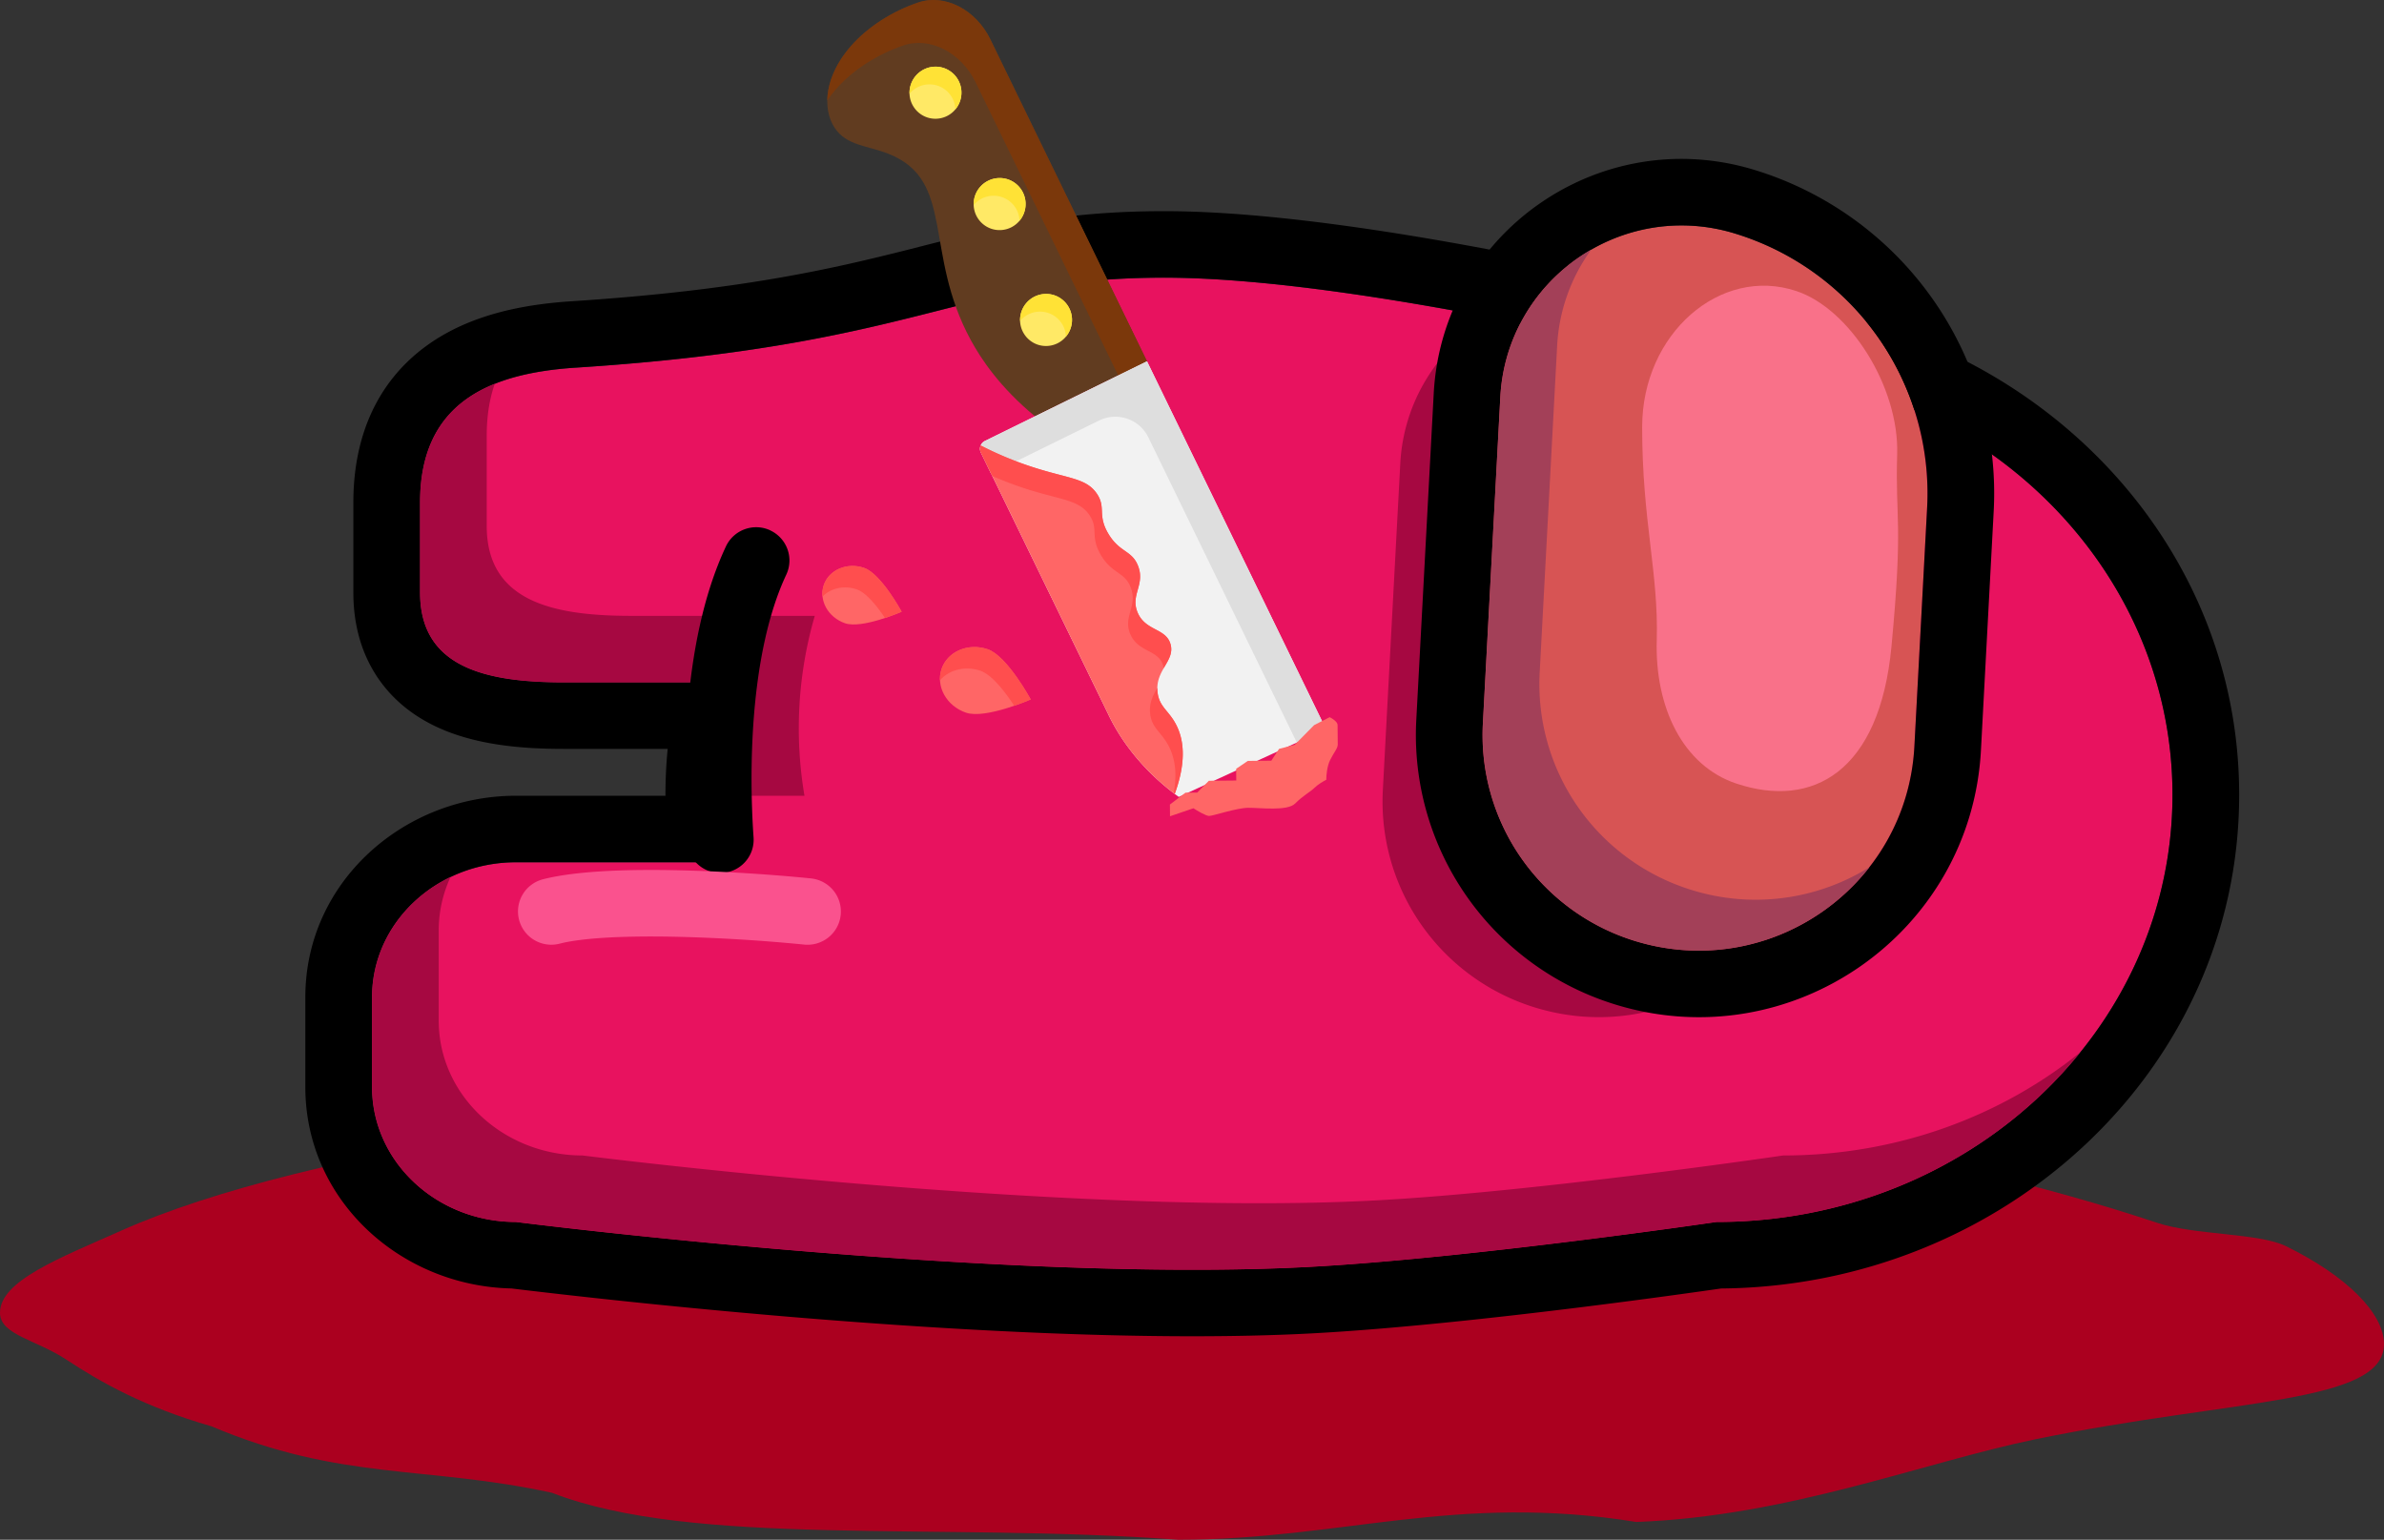 <svg width="305" height="197" fill="none" xmlns="http://www.w3.org/2000/svg"><rect width="100%" height="100%" fill="#333333" stroke="none"/><path d="M305 171.964c0 7.662-19.408 6.984-44.573 12.174-14.364 2.962-31.552 9.858-51.084 10.586-23.038-3.733-37.813 2.276-58.596 2.276-30.55-2.276-62.102 1.001-80.131-6.009-16.026-3.505-27.045-1.502-43.572-8.512-8.515-2.441-14.156-5.622-18.53-8.512C4.602 171.383 0 170.786 0 167.958c0-4.091 7.6-6.984 15.525-10.515 23.143-10.31 73.205-18.526 135.222-18.526 53.49 0 97.413 8.251 125.205 17.525 4.822 1.609 13.029 1.284 16.527 3.004 7.722 3.796 12.521 8.572 12.521 12.518z" fill="#AB001F"/><path d="M219.584 47.03c32.227 0 58.354 24.475 58.354 54.66 0 30.186-26.127 54.657-58.354 54.657 0 0-31.714 4.667-52.21 5.752-39.589 2.102-101.352-5.752-101.352-5.752-10.176 0-18.427-7.726-18.427-17.26v-11.505c0-9.529 8.25-17.259 18.427-17.259H94.39a51.647 51.647 0 0 1 1.318-23.016H72.166c-10.178 0-18.429-1.97-18.429-11.505V64.3c0-12.947 9.13-16.563 19.963-17.261 44.533-2.88 49.141-11.509 75.246-11.509 26.105 0 70.638 11.509 70.638 11.509v-.01z" fill="#E8125F"/><path fill-rule="evenodd" clip-rule="evenodd" d="M66.023 156.343c-10.178 0-18.428-7.726-18.428-17.261v-11.504c0-9.529 8.25-17.259 18.428-17.259H94.39a51.922 51.922 0 0 1-.727-8.51v-.123c.003-4.866.691-9.707 2.044-14.38H72.165c-10.178 0-18.427-1.973-18.427-11.508V64.293c0-12.945 9.128-16.561 19.963-17.26 23.601-1.526 35.989-4.666 46.303-7.283 9.15-2.319 16.67-4.225 28.942-4.225 26.106 0 70.639 11.509 70.639 11.509 32.227-.004 58.354 24.467 58.354 54.652 0 30.186-26.127 54.657-58.354 54.657 0 0-31.715 4.666-52.212 5.752-39.589 2.101-101.35-5.752-101.35-5.752zm154.202 8.508c36.142-.323 66.245-27.993 66.245-63.165 0-35.022-29.847-62.6-65.784-63.152l-1.007-.256a563.555 563.555 0 0 0-23.947-5.343c-14.44-2.885-32.82-5.919-46.786-5.919-13.352 0-21.763 2.136-30.969 4.468l-1.833.468c-9.64 2.429-21.388 5.19-42.998 6.59-5.92.383-12.87 1.6-18.47 5.62-6.197 4.45-9.469 11.359-9.469 20.131v11.505c0 3.63.798 7.143 2.697 10.249 1.903 3.114 4.564 5.25 7.379 6.67 5.246 2.651 11.603 3.098 16.883 3.098H85.42a60.714 60.714 0 0 0-.285 5.871v.123H66.022c-14.374 0-26.958 11.04-26.958 25.769v11.504c0 14.529 12.242 25.471 26.378 25.765l.236.03 2.063.246a1004.718 1004.718 0 0 0 33.401 3.362c20.457 1.71 46.282 3.191 66.684 2.11 10.565-.562 23.866-2.034 34.393-3.34a981.594 981.594 0 0 0 18.001-2.408l.005.004z" fill="#000"/><path fill-rule="evenodd" clip-rule="evenodd" d="M223.723 47.165a66.668 66.668 0 0 0-4.138-.131s-12.988-3.361-29.049-6.445a23.11 23.11 0 0 0-8.062 7.928 23.037 23.037 0 0 0-3.327 10.795l-2.231 41.778a27.514 27.514 0 0 0 4.942 17.251 27.633 27.633 0 0 0 14.539 10.564c17.19 5.268 34.765-6.977 35.725-24.887l1.629-30.547c.259-4.84-.5-9.682-2.227-14.21a34.759 34.759 0 0 0-7.805-12.096h.004z" fill="#A60841"/><path fill-rule="evenodd" clip-rule="evenodd" d="M63.297 49.102c-5.69 2.288-9.559 6.765-9.559 15.188v11.508c0 9.53 8.25 11.509 18.427 11.509h23.542a51.48 51.48 0 0 0-2.043 14.379v.123h9.257a51.636 51.636 0 0 1 1.318-23.016H80.696c-10.176 0-18.427-1.97-18.427-11.504V55.785c0-2.582.363-4.794 1.032-6.68l-.004-.003zm-5.656 63.101c-5.963 2.854-10.046 8.671-10.046 15.375v11.505c0 9.53 8.25 17.26 18.428 17.26 0 0 61.762 7.853 101.351 5.752 20.496-1.086 52.211-5.752 52.211-5.752 19.02 0 35.917-8.522 46.568-21.714-10.216 8.231-23.504 13.205-38.037 13.205 0 0-31.715 4.667-52.21 5.752-39.59 2.102-101.352-5.752-101.352-5.752-10.177 0-18.427-7.727-18.427-17.26V119.07a16.312 16.312 0 0 1 1.514-6.867z" fill="#A60841"/><path d="M221.973 29.884a34.86 34.86 0 0 1 18.336 13.323 34.71 34.71 0 0 1 6.234 21.756l-1.625 30.546c-.955 17.911-18.534 30.156-35.724 24.888a27.633 27.633 0 0 1-14.541-10.566 27.51 27.51 0 0 1-4.94-17.253l2.231-41.775c.801-15.056 15.582-25.351 30.029-20.923v.004z" fill="#D75454"/><path fill-rule="evenodd" clip-rule="evenodd" d="m255.066 65.417-1.63 30.547c-1.25 23.434-24.253 39.46-46.75 32.564a36.164 36.164 0 0 1-19.025-13.827 36.004 36.004 0 0 1-6.467-22.575l2.231-41.773c1.096-20.588 21.303-34.661 41.057-28.608a43.386 43.386 0 0 1 22.827 16.586 43.188 43.188 0 0 1 7.757 27.086zm-8.518-.454a34.711 34.711 0 0 0-6.232-21.759 34.855 34.855 0 0 0-18.338-13.324c-14.452-4.43-29.232 5.867-30.034 20.927l-2.231 41.77a27.515 27.515 0 0 0 4.94 17.254 27.643 27.643 0 0 0 14.541 10.566c17.19 5.267 34.765-6.977 35.724-24.889l1.63-30.545z" fill="#000"/><path fill-rule="evenodd" clip-rule="evenodd" d="M203.572 31.94a23.123 23.123 0 0 0-8.231 7.952 23.04 23.04 0 0 0-3.397 10.915l-2.232 41.77a27.522 27.522 0 0 0 4.941 17.254 27.64 27.64 0 0 0 14.54 10.566c11.526 3.531 23.222-.808 29.97-9.444a27.536 27.536 0 0 1-22.701 2.926 27.632 27.632 0 0 1-14.54-10.566 27.514 27.514 0 0 1-4.941-17.253l2.231-41.77a22.957 22.957 0 0 1 4.36-12.35z" fill="#A34058"/><path d="M229.818 37.237c6.855 2.28 13.152 12.277 12.899 20.863-.255 8.585.793 8.45-.725 24.569-1.51 16.124-10.118 20.826-19.84 17.584-6.858-2.28-10.45-9.764-10.194-18.35.247-8.582-1.868-15.286-1.868-27.253 0-11.963 10.003-20.656 19.728-17.413z" fill="#F97189"/><path fill-rule="evenodd" clip-rule="evenodd" d="M98.543 67.86a4.249 4.249 0 0 1 2.052 5.658c-2.371 5.05-3.591 11.478-4.116 17.791-.516 6.26-.332 12.096-.076 15.772a4.245 4.245 0 0 1-1.012 3.128 4.273 4.273 0 0 1-7.08-.918 4.244 4.244 0 0 1-.419-1.623 115.77 115.77 0 0 1 .086-17.06c.563-6.752 1.902-14.333 4.897-20.702a4.257 4.257 0 0 1 2.41-2.197 4.274 4.274 0 0 1 3.264.146l-.006.005z" fill="#000"/><path fill-rule="evenodd" clip-rule="evenodd" d="M107.557 117.053a4.236 4.236 0 0 1-1.548 2.864 4.273 4.273 0 0 1-3.126.935 220.096 220.096 0 0 0-16.193-.996c-6.321-.14-12.011.085-15.105.882a4.28 4.28 0 0 1-3.226-.464 4.254 4.254 0 0 1-1.5-5.819 4.26 4.26 0 0 1 2.602-1.958c4.372-1.12 11.168-1.29 17.42-1.149 6.421.144 12.867.629 16.868 1.038a4.275 4.275 0 0 1 2.873 1.546 4.251 4.251 0 0 1 .935 3.121z" fill="#FA528E"/><path d="M132.412 53.264c-4.489-3.708-6.884-7.317-8.201-9.732-6.12-11.223-1.946-20.474-10.558-23.86-2.708-1.064-5.341-1.03-6.858-3.301-1.649-2.469-1.294-6.634 2.054-10.46 2.165-2.473 5.263-4.44 8.6-5.584 3.389-1.162 7.385.869 9.26 4.725l20.032 41.175-14.329 7.037z" fill="#613C20"/><path d="m126.71 5.052 20.032 41.174-3.681 1.808-18.239-37.492c-1.876-3.855-5.871-5.886-9.26-4.724-3.337 1.143-6.435 3.112-8.6 5.585-.404.46-.779.945-1.121 1.453.032-2.13.958-4.6 3.01-6.945 2.164-2.474 5.262-4.442 8.599-5.585 3.389-1.162 7.385.87 9.26 4.726z" fill="#7B380B"/><path d="m146.743 46.227-19.359 9.51-1.38.68a1.122 1.122 0 0 0-.511 1.484l16.383 33.674c1.732 3.564 4.4 6.791 7.618 9.383.264.212.528.419.799.62 7.233 5.442 16.957 7.721 25.174 3.689l-28.724-59.042v.002z" fill="#F2F2F2"/><path d="M175.466 105.268a19.812 19.812 0 0 1-3.87 1.419l-24.678-50.725a4.694 4.694 0 0 0-4.525-2.634c-.618.04-1.223.2-1.778.473l-13.815 6.79-1.307-2.689a1.117 1.117 0 0 1 .511-1.485l1.38-.678 19.358-9.513 28.724 59.042z" fill="#DEDEDE"/><path d="M130.685 39.858a3.33 3.33 0 0 1 4.226-2.075 3.329 3.329 0 0 1 2.234 2.945c.026.436-.034.873-.177 1.286a3.328 3.328 0 0 1-4.224 2.075 3.33 3.33 0 0 1-1.906-1.689 3.325 3.325 0 0 1-.153-2.541z" fill="#FFE966"/><path d="M136.814 39.469a3.335 3.335 0 0 1-.446 3.604 3.316 3.316 0 0 0-2.237-3.024 3.32 3.32 0 0 0-3.624 1.013 3.341 3.341 0 0 1 3.117-3.45 3.316 3.316 0 0 1 3.19 1.857z" fill="#FFE236"/><path d="M124.747 25.032a3.332 3.332 0 0 1 4.225-2.075 3.331 3.331 0 0 1 1.906 1.689 3.326 3.326 0 0 1 .153 2.541 3.33 3.33 0 0 1-4.226 2.074 3.327 3.327 0 0 1-2.058-4.229zm-8.207-14.248a3.332 3.332 0 0 1 4.225-2.075 3.326 3.326 0 0 1 2.058 4.23 3.329 3.329 0 0 1-4.226 2.075 3.325 3.325 0 0 1-2.057-4.23z" fill="#FFE966"/><path d="M126.369 83.07c-2.491-.853-5.133.269-5.904 2.508-.769 2.238.626 4.747 3.116 5.6 2.491.854 8.287-1.69 8.287-1.69s-3.009-5.563-5.499-6.417z" fill="#F66"/><path d="M131.867 89.489s-.885.388-2.111.81c-1.105-1.694-2.814-3.96-4.332-4.482-1.954-.67-4.001-.123-5.165 1.225a3.914 3.914 0 0 1 .206-1.464c.771-2.24 3.413-3.36 5.904-2.507 2.49.855 5.498 6.418 5.498 6.418z" fill="#FF4E4E"/><path d="M110.551 72.66c-2.176-.745-4.484.235-5.156 2.19-.671 1.956.547 4.146 2.722 4.892 2.176.746 7.237-1.476 7.237-1.476s-2.627-4.86-4.803-5.605z" fill="#F66"/><path d="M115.354 78.266s-.914.4-2.131.804c-.964-1.443-2.364-3.235-3.615-3.663-1.635-.561-3.344-.148-4.378.92a3.418 3.418 0 0 1 .165-1.477c.672-1.955 2.98-2.935 5.156-2.19 2.176.747 4.803 5.606 4.803 5.606z" fill="#FF4E4E"/><path d="M125.467 56.995c-.061.145-.09.3-.085.457.004.156.042.31.111.45l16.383 33.674c1.731 3.564 4.401 6.792 7.618 9.383.263.211.528.419.799.62 1.58-4.351 1.065-7.027.267-8.684-.946-1.962-2.237-2.388-2.466-4.303-.342-2.857 2.272-4.02 1.66-6.176-.589-2.073-3.194-1.655-4.209-4.046-.965-2.273 1.004-3.548.048-5.984-.79-2.009-2.352-1.672-3.797-4.104-1.427-2.403-.269-3.326-1.452-5.097-1.471-2.2-4.014-1.896-9.489-3.852a44.48 44.48 0 0 1-5.388-2.338z" fill="#F66"/><path d="M149.615 95.64c-.945-1.961-2.236-2.387-2.466-4.303-.169-1.412.386-2.411.916-3.32-.003.192.006.384.029.575.229 1.915 1.52 2.34 2.466 4.303.798 1.657 1.313 4.333-.267 8.684l-.144-.109c.515-2.723.073-4.57-.534-5.83zm-18.76-36.307c5.475 1.956 8.018 1.652 9.489 3.853 1.183 1.77.025 2.694 1.452 5.097 1.445 2.43 3.007 2.094 3.797 4.103.956 2.436-1.013 3.713-.048 5.984 1.015 2.391 3.62 1.973 4.209 4.046.334 1.176-.292 2.058-.875 3.079a2.359 2.359 0 0 0-.069-.333c-.588-2.074-3.194-1.655-4.21-4.046-.965-2.272 1.005-3.548.048-5.984-.789-2.009-2.351-1.672-3.795-4.103-1.427-2.403-.271-3.328-1.454-5.097-1.471-2.2-4.012-1.897-9.487-3.854a44.823 44.823 0 0 1-2.961-1.18l-1.458-2.996a1.086 1.086 0 0 1-.026-.907 44.48 44.48 0 0 0 5.388 2.338z" fill="#FF4E4E"/><path d="M130.877 24.643a3.34 3.34 0 0 1-.446 3.603 3.308 3.308 0 0 0-2.237-3.024 3.32 3.32 0 0 0-3.624 1.014 3.342 3.342 0 0 1 3.117-3.451 3.313 3.313 0 0 1 3.19 1.858zm-8.208-14.249a3.34 3.34 0 0 1-.447 3.604 3.308 3.308 0 0 0-2.235-3.024 3.32 3.32 0 0 0-3.625 1.014 3.34 3.34 0 0 1 3.118-3.451 3.316 3.316 0 0 1 3.189 1.857z" fill="#FFE236"/><path d="m148.674 102.943 25.443-11.72 1.574 8.491.08 9.504-2.411 11.025-27.11-7.775 2.424-9.525z" fill="#E8125F"/><path d="m152.684 103.41-2.997 1.025-.013-1.5 1.992-1.518 1.502-.012.993-1.01.496-.503 2.505-.021 1.001-.01-.013-1.5 1.495-1.013 1.501-.012 1.503-.013.989-1.51 1.998-.516 2.484-2.523 1.995-1.017c.334.164 1.006.592 1.009.992l.022 2.501c.004.5-.492 1.005-.985 2.01-.394.803-.484 2.005-.48 2.504-.332.17-1.097.61-1.493 1.014-.497.505-1.495 1.012-2.487 2.022-.994 1.008-4.504.538-6.006.551-1.503.013-4.499 1.038-4.999 1.042-.401.004-1.508-.654-2.012-.983z" fill="#F66"/></svg>